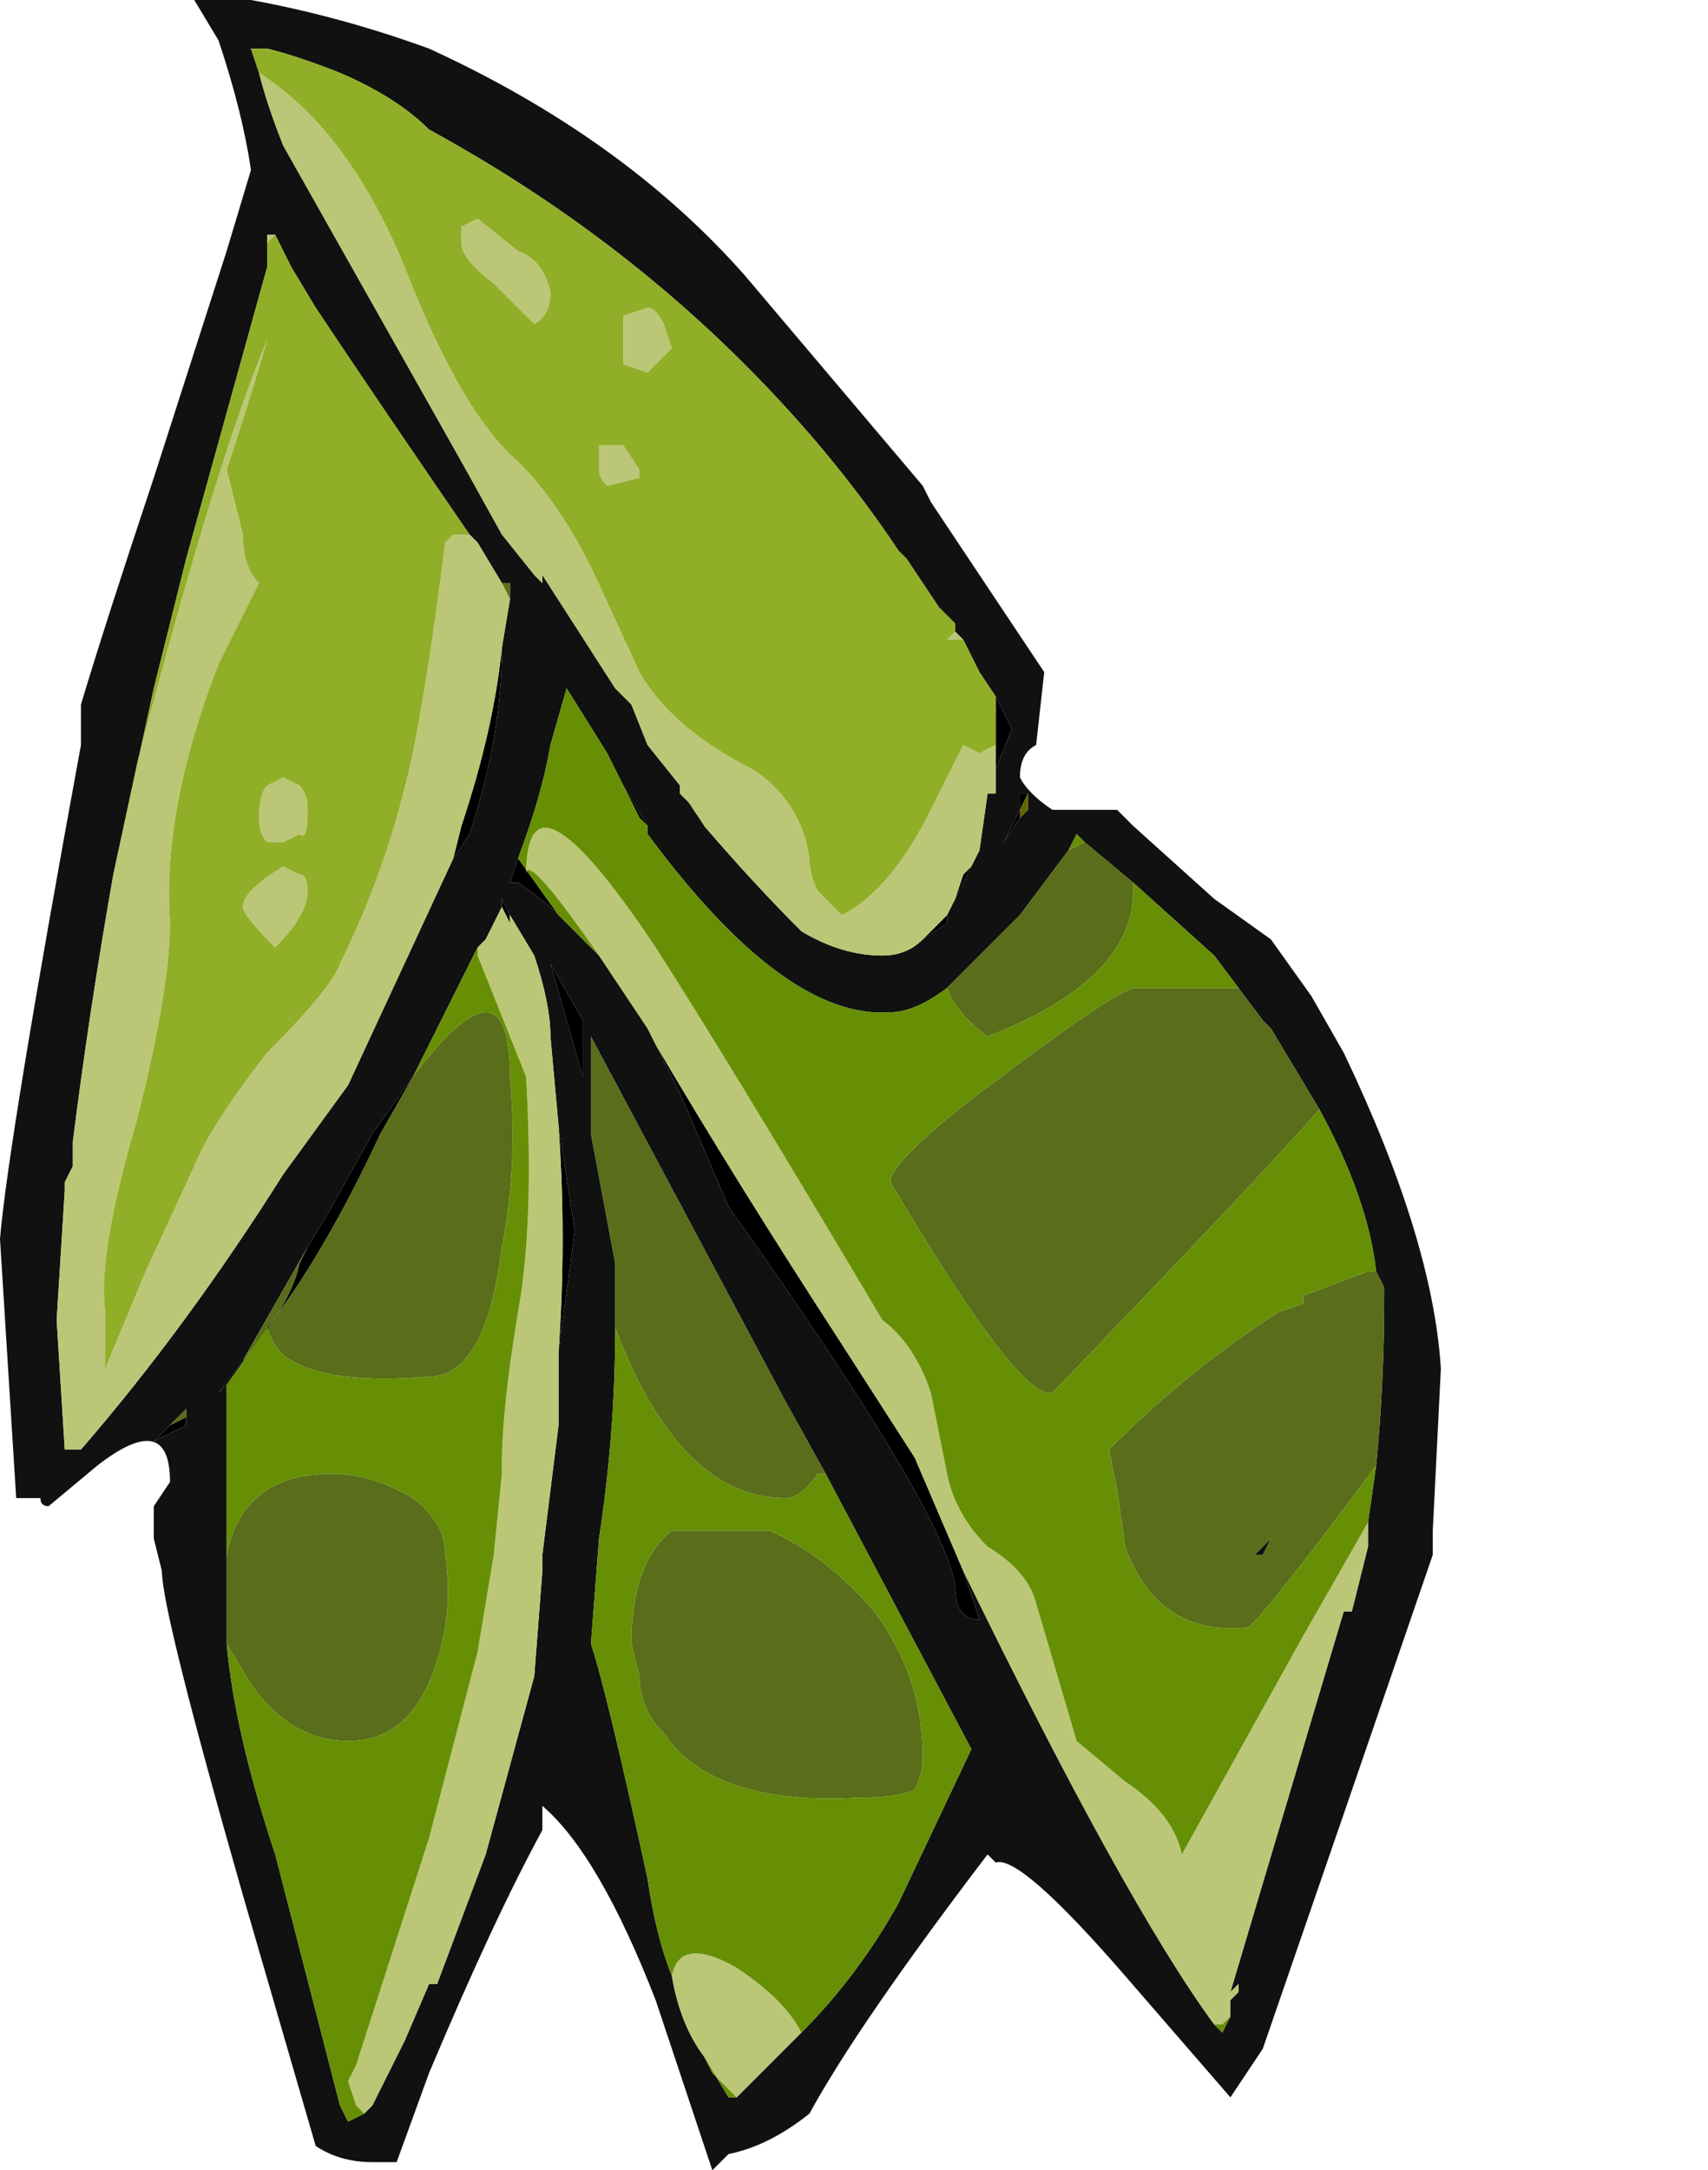 <?xml version="1.0" encoding="UTF-8" standalone="no"?>
<svg xmlns:ffdec="https://www.free-decompiler.com/flash" xmlns:xlink="http://www.w3.org/1999/xlink" ffdec:objectType="shape" height="13.4px" width="10.55px" xmlns="http://www.w3.org/2000/svg">
  <g transform="matrix(1.0, 0.0, 0.0, 1.0, -0.9, 0.25)">
    <path d="M2.45 -0.25 Q3.0 -0.15 3.55 0.05 4.75 0.6 5.5 1.45 L6.6 2.75 6.65 2.85 7.35 3.9 7.3 4.35 Q7.2 4.4 7.2 4.55 7.25 4.65 7.4 4.75 L7.8 4.75 7.9 4.85 8.4 5.3 8.75 5.55 9.0 5.9 9.2 6.25 Q9.75 7.4 9.8 8.2 L9.75 9.2 9.75 9.35 9.2 10.95 8.7 12.4 8.5 12.7 7.85 11.95 Q7.2 11.2 7.05 11.25 L7.0 11.2 Q6.2 12.25 5.9 12.8 5.65 13.0 5.4 13.05 L5.3 13.15 4.95 12.1 Q4.6 11.2 4.25 10.9 L4.25 11.05 Q3.95 11.6 3.55 12.55 L3.35 13.1 3.2 13.1 Q3.0 13.1 2.85 13.0 L2.4 11.45 Q1.9 9.7 1.9 9.45 L1.85 9.25 1.85 9.05 1.95 8.9 Q1.95 8.45 1.5 8.8 L1.2 9.05 Q1.15 9.05 1.15 9.0 L1.0 9.0 0.9 7.4 Q0.95 6.8 1.4 4.35 L1.4 4.1 Q1.55 3.6 1.85 2.7 L2.3 1.3 2.45 0.8 Q2.4 0.45 2.25 0.0 L2.1 -0.25 2.45 -0.25 M6.8 3.65 L6.8 3.6 6.7 3.5 6.5 3.2 6.45 3.15 Q6.05 2.55 5.5 2.0 4.65 1.15 3.55 0.55 3.35 0.35 3.0 0.2 2.75 0.1 2.55 0.05 L2.45 0.05 2.5 0.2 Q2.55 0.4 2.65 0.65 L3.75 2.6 4.0 3.05 4.2 3.3 4.25 3.35 4.25 3.3 4.7 4.0 4.8 4.1 4.9 4.35 5.1 4.6 5.1 4.65 5.2 4.75 5.25 4.85 Q5.55 5.2 5.85 5.5 6.1 5.65 6.35 5.65 6.5 5.65 6.6 5.55 L6.75 5.45 6.75 5.4 6.8 5.3 6.9 5.1 6.95 5.0 7.0 4.65 7.05 4.65 7.05 4.5 7.15 4.25 7.05 4.05 6.95 3.9 6.85 3.7 6.8 3.65 M7.2 4.8 L7.25 4.75 7.25 4.65 7.2 4.65 7.2 4.75 7.1 4.95 7.2 4.8 M7.6 4.95 L7.55 4.9 7.5 5.0 7.2 5.4 6.75 5.85 Q6.55 6.0 6.4 6.0 5.75 6.05 4.9 4.9 L4.9 4.85 4.75 4.6 4.65 4.4 4.4 4.0 4.3 4.35 Q4.25 4.65 4.1 5.05 L4.05 5.2 4.1 5.2 Q4.25 5.3 4.35 5.4 L4.6 5.65 4.9 6.1 5.1 6.5 5.4 7.2 Q6.75 9.1 6.8 9.55 6.8 9.75 6.95 9.75 L6.85 9.45 Q7.85 11.5 8.4 12.25 L8.45 12.3 8.5 12.2 8.5 12.1 8.55 12.05 8.55 12.0 8.5 12.05 9.2 9.7 9.25 9.7 9.35 9.3 9.35 9.15 9.4 8.8 Q9.45 8.3 9.45 7.75 L9.45 7.7 9.4 7.6 Q9.35 7.15 9.05 6.6 L8.75 6.1 8.7 6.05 8.55 5.85 8.4 5.65 7.9 5.2 7.6 4.95 M3.8 3.05 Q3.25 2.25 2.85 1.65 L2.7 1.4 2.6 1.2 2.55 1.2 2.55 1.25 2.55 1.4 2.05 3.2 1.85 4.0 1.6 5.15 Q1.45 6.0 1.35 6.8 L1.35 6.95 1.3 7.05 1.3 7.1 1.25 7.9 1.3 8.7 1.4 8.7 Q2.05 7.95 2.65 7.0 L3.05 6.45 3.7 5.05 3.8 4.9 Q4.0 4.3 4.0 3.75 L4.05 3.45 4.05 3.35 4.0 3.35 3.85 3.1 3.8 3.05 M2.6 1.2 L2.6 1.2 M4.05 5.2 L4.05 5.2 M4.05 5.4 L4.0 5.3 4.0 5.35 3.9 5.55 3.85 5.6 3.45 6.4 3.2 6.75 2.95 7.2 2.8 7.45 2.4 8.15 2.25 8.35 2.3 8.3 2.3 9.35 2.3 9.9 Q2.35 10.45 2.6 11.2 L3.0 12.75 3.05 12.85 3.15 12.8 3.2 12.75 3.4 12.35 3.55 12.0 3.6 12.0 3.9 11.2 4.2 10.1 4.25 9.45 4.25 9.35 4.35 8.55 4.35 8.1 4.45 7.35 4.35 6.7 4.3 6.15 Q4.3 5.95 4.2 5.65 L4.05 5.4 M4.5 6.4 L4.5 6.05 4.3 5.7 4.5 6.4 M6.0 8.85 L5.75 8.4 4.55 6.15 4.55 6.75 4.7 7.55 4.7 7.95 Q4.7 8.6 4.6 9.25 L4.55 9.9 Q4.65 10.2 4.9 11.35 4.95 11.7 5.05 11.95 5.1 12.25 5.25 12.45 L5.4 12.7 5.45 12.7 5.85 12.3 Q6.2 11.95 6.45 11.5 L6.9 10.55 6.0 8.85 M2.05 8.5 L2.05 8.45 1.95 8.55 1.85 8.65 2.05 8.55 2.05 8.5 M11.45 7.6 L11.45 7.6 M8.75 9.25 L8.7 9.35 8.65 9.35 8.75 9.25" fill="#111111" fill-rule="evenodd" stroke="none"/>
    <path d="M7.05 4.05 L7.15 4.25 7.05 4.5 7.05 4.35 7.05 4.05 M6.9 5.1 L6.8 5.3 6.85 5.15 6.9 5.1 M6.75 5.4 L6.75 5.45 6.6 5.55 6.75 5.4 M5.25 4.85 L5.2 4.75 5.1 4.65 5.15 4.7 5.25 4.85 M7.25 4.65 L7.2 4.75 7.2 4.8 7.1 4.95 7.2 4.75 7.2 4.65 7.25 4.65 M6.85 9.45 L6.95 9.75 Q6.8 9.75 6.8 9.55 6.75 9.1 5.4 7.2 L5.1 6.5 4.9 6.1 4.95 6.2 Q5.45 7.05 6.1 8.05 L6.55 8.75 6.85 9.45 M4.35 5.4 Q4.25 5.3 4.1 5.2 L4.05 5.2 4.1 5.05 4.35 5.4 M4.75 4.6 L4.9 4.85 4.85 4.8 4.75 4.6 M1.3 8.7 L1.4 8.7 1.3 8.7 M3.7 5.05 L3.75 4.85 Q3.95 4.25 4.0 3.75 4.0 4.3 3.8 4.9 L3.7 5.05 M3.2 4.0 L3.2 4.0 M4.0 5.35 L4.0 5.3 4.05 5.4 4.05 5.45 4.0 5.35 M4.05 5.2 L4.05 5.2 M4.35 6.7 L4.45 7.35 4.35 8.1 Q4.4 7.4 4.35 6.7 M2.3 8.3 L2.25 8.35 2.4 8.15 Q2.7 7.8 2.75 7.55 L2.8 7.45 2.95 7.2 3.2 6.75 3.45 6.4 3.25 6.75 Q2.9 7.5 2.55 7.95 L2.3 8.3 M4.5 6.4 L4.3 5.7 4.5 6.05 4.5 6.4 M1.95 8.55 L2.05 8.5 2.05 8.55 1.85 8.65 1.95 8.55" fill="#000000" fill-rule="evenodd" stroke="none"/>
    <path d="M7.25 4.65 L7.25 4.75 7.2 4.8 7.2 4.75 7.25 4.65" fill="#666600" fill-rule="evenodd" stroke="none"/>
    <path d="M7.5 5.0 L7.6 4.95 7.9 5.2 7.9 5.25 Q7.9 5.8 7.0 6.15 6.8 6.0 6.75 5.85 L7.2 5.4 7.5 5.0 M8.55 5.85 L8.7 6.05 8.75 6.1 9.05 6.6 Q8.7 7.0 7.4 8.35 7.2 8.4 6.4 7.05 6.4 6.9 7.15 6.35 7.75 5.9 7.9 5.85 L8.55 5.85 M9.4 7.6 L9.45 7.7 9.45 7.75 Q9.45 8.3 9.4 8.8 L9.25 9.0 Q8.65 9.8 8.6 9.8 8.05 9.85 7.85 9.3 L7.8 8.95 7.75 8.7 Q8.25 8.2 8.8 7.85 L8.95 7.8 8.95 7.75 9.35 7.6 9.4 7.6 M4.05 3.45 L4.0 3.35 4.05 3.35 4.05 3.45 M2.3 9.9 L2.3 9.35 Q2.4 8.85 2.95 8.85 3.2 8.85 3.45 9.0 3.65 9.15 3.65 9.35 3.7 9.7 3.6 10.0 3.45 10.5 3.05 10.5 2.7 10.5 2.45 10.15 L2.3 9.9 M2.4 8.15 L2.8 7.45 2.75 7.55 Q2.7 7.8 2.4 8.15 M2.55 7.95 Q2.9 7.5 3.25 6.75 L3.45 6.4 Q4.05 5.6 4.05 6.4 4.1 6.95 4.0 7.45 3.9 8.25 3.55 8.25 2.95 8.3 2.7 8.15 2.6 8.1 2.55 7.95 M4.7 7.95 L4.7 7.55 4.55 6.75 4.55 6.15 5.75 8.4 6.0 8.85 5.95 8.85 Q5.85 9.0 5.75 9.0 5.1 9.0 4.7 7.95 M4.85 10.1 L4.8 9.9 Q4.8 9.4 5.05 9.2 L5.65 9.2 Q6.0 9.35 6.3 9.7 6.6 10.1 6.6 10.6 6.6 10.7 6.55 10.8 6.45 10.85 6.2 10.85 5.3 10.9 5.0 10.45 4.85 10.3 4.85 10.1 M1.95 8.55 L2.05 8.45 2.05 8.5 1.95 8.55 M8.75 9.25 L8.65 9.35 8.7 9.35 8.75 9.25" fill="#5a6d1b" fill-rule="evenodd" stroke="none"/>
    <path d="M6.8 3.65 L6.85 3.7 6.75 3.7 6.8 3.65 M7.05 4.5 L7.05 4.65 7.0 4.65 6.95 5.0 6.9 5.1 6.85 5.15 6.8 5.3 6.75 5.4 6.6 5.55 Q6.5 5.65 6.35 5.65 6.1 5.65 5.85 5.5 5.55 5.2 5.25 4.85 L5.15 4.7 5.1 4.65 5.1 4.6 4.9 4.35 4.8 4.1 4.7 4.0 4.25 3.3 4.25 3.35 4.2 3.3 4.0 3.05 3.75 2.6 2.65 0.65 Q2.55 0.4 2.5 0.2 3.05 0.55 3.4 1.4 3.75 2.3 4.1 2.6 4.35 2.85 4.55 3.25 L4.85 3.9 Q5.05 4.25 5.55 4.5 5.85 4.7 5.9 5.05 5.9 5.15 5.95 5.25 L6.1 5.4 Q6.4 5.25 6.65 4.75 L6.85 4.35 6.95 4.4 7.05 4.35 7.05 4.5 M9.35 9.15 L9.35 9.3 9.25 9.7 9.2 9.7 8.5 12.05 8.55 12.0 8.55 12.05 8.5 12.1 8.5 12.2 8.45 12.25 8.4 12.25 Q7.85 11.5 6.85 9.45 L6.55 8.75 6.1 8.05 Q5.45 7.05 4.95 6.2 L4.9 6.1 4.6 5.65 Q4.15 5.0 4.15 5.15 4.15 4.4 4.95 5.6 5.4 6.3 6.35 7.9 6.55 8.05 6.65 8.35 L6.75 8.85 Q6.8 9.1 7.0 9.3 7.25 9.45 7.3 9.65 L7.55 10.5 7.85 10.75 Q8.15 10.95 8.2 11.2 L8.95 9.85 9.35 9.15 M5.0 1.75 L5.05 1.9 4.9 2.05 4.75 2.0 4.75 1.7 4.9 1.65 Q4.95 1.65 5.0 1.75 M4.2 1.75 L3.95 1.5 Q3.75 1.35 3.75 1.25 L3.75 1.15 3.85 1.1 4.1 1.3 Q4.25 1.35 4.3 1.55 4.3 1.7 4.2 1.75 M1.6 5.15 L1.75 4.45 Q2.25 2.55 2.55 1.85 2.45 2.2 2.3 2.65 L2.4 3.05 Q2.4 3.25 2.5 3.35 L2.25 3.85 Q1.9 4.75 1.95 5.45 1.95 5.85 1.75 6.65 1.5 7.5 1.55 7.85 1.55 8.05 1.55 8.15 L1.55 8.2 1.8 7.6 2.1 6.95 Q2.2 6.7 2.55 6.25 2.95 5.85 3.0 5.7 3.3 5.1 3.45 4.4 3.55 3.9 3.65 3.1 L3.7 3.05 3.8 3.05 3.85 3.1 4.0 3.35 4.05 3.45 4.0 3.75 Q3.95 4.25 3.75 4.85 L3.7 5.05 3.05 6.45 2.65 7.0 Q2.05 7.95 1.4 8.7 L1.3 8.7 1.25 7.9 1.3 7.1 1.3 7.05 1.35 6.95 1.35 6.8 Q1.45 6.0 1.6 5.15 M2.6 1.2 L2.55 1.25 2.55 1.2 2.6 1.2 M4.85 2.65 L4.85 2.7 4.65 2.75 Q4.6 2.7 4.6 2.65 L4.6 2.5 4.75 2.5 4.85 2.65 M2.8 4.75 Q2.8 4.95 2.75 4.9 L2.65 4.95 2.55 4.95 Q2.5 4.9 2.5 4.8 2.5 4.65 2.55 4.6 L2.65 4.55 2.75 4.6 Q2.8 4.65 2.8 4.75 M2.75 5.15 Q2.8 5.15 2.8 5.25 2.8 5.4 2.6 5.6 2.4 5.4 2.4 5.35 2.4 5.25 2.65 5.1 L2.75 5.15 M4.0 5.35 L4.05 5.45 4.05 5.4 4.2 5.65 Q4.3 5.95 4.3 6.15 L4.35 6.7 Q4.4 7.4 4.35 8.1 L4.35 8.55 4.25 9.35 4.25 9.45 4.2 10.1 3.9 11.2 3.6 12.0 3.55 12.0 3.4 12.35 3.2 12.75 3.15 12.8 3.1 12.75 3.05 12.6 3.1 12.5 3.55 11.1 3.85 9.95 3.95 9.35 4.0 8.85 4.0 8.8 Q4.0 8.45 4.1 7.85 4.2 7.3 4.15 6.4 L3.85 5.65 3.85 5.6 3.9 5.55 4.0 5.35 M5.85 12.3 L5.45 12.7 5.3 12.55 5.25 12.45 Q5.1 12.25 5.05 11.95 5.1 11.7 5.45 11.9 5.75 12.1 5.85 12.3" fill="#bbc776" fill-rule="evenodd" stroke="none"/>
    <path d="M7.5 5.0 L7.55 4.9 7.6 4.95 7.5 5.0 M7.9 5.2 L8.4 5.65 8.55 5.85 7.9 5.85 Q7.75 5.9 7.15 6.35 6.4 6.9 6.4 7.05 7.2 8.4 7.4 8.35 8.7 7.0 9.05 6.6 9.35 7.15 9.4 7.6 L9.35 7.6 8.95 7.75 8.95 7.8 8.8 7.85 Q8.25 8.2 7.75 8.7 L7.8 8.95 7.85 9.3 Q8.05 9.85 8.6 9.8 8.65 9.8 9.25 9.0 L9.4 8.8 9.35 9.15 8.95 9.85 8.2 11.2 Q8.15 10.95 7.85 10.75 L7.55 10.5 7.3 9.65 Q7.25 9.45 7.0 9.3 6.8 9.1 6.75 8.85 L6.65 8.35 Q6.55 8.05 6.35 7.9 5.4 6.3 4.95 5.6 4.15 4.4 4.15 5.15 4.15 5.0 4.6 5.65 L4.35 5.4 4.1 5.05 Q4.25 4.65 4.3 4.35 L4.4 4.0 4.65 4.4 4.75 4.6 4.85 4.8 4.9 4.85 4.9 4.9 Q5.75 6.05 6.4 6.0 6.55 6.0 6.75 5.85 6.8 6.0 7.0 6.15 7.9 5.8 7.9 5.25 L7.9 5.2 M8.5 12.2 L8.45 12.3 8.4 12.25 8.45 12.25 8.5 12.2 M3.15 12.8 L3.05 12.85 3.0 12.75 2.6 11.2 Q2.35 10.45 2.3 9.9 L2.45 10.15 Q2.7 10.5 3.05 10.5 3.45 10.5 3.6 10.0 3.7 9.7 3.65 9.35 3.65 9.15 3.45 9.0 3.2 8.85 2.95 8.85 2.4 8.85 2.3 9.35 L2.3 8.3 2.55 7.95 Q2.6 8.1 2.7 8.15 2.95 8.3 3.55 8.25 3.9 8.25 4.0 7.45 4.1 6.95 4.05 6.4 4.05 5.6 3.45 6.4 L3.85 5.6 3.85 5.65 4.15 6.4 Q4.2 7.3 4.1 7.85 4.0 8.45 4.0 8.8 L4.0 8.85 3.95 9.35 3.85 9.95 3.55 11.1 3.1 12.5 3.05 12.6 3.1 12.75 3.15 12.8 M4.7 7.95 Q5.1 9.0 5.75 9.0 5.85 9.0 5.95 8.85 L6.0 8.85 6.9 10.55 6.45 11.5 Q6.2 11.95 5.85 12.3 5.75 12.1 5.45 11.9 5.1 11.7 5.05 11.95 4.95 11.7 4.9 11.35 4.65 10.2 4.55 9.9 L4.6 9.25 Q4.7 8.6 4.7 7.95 M5.45 12.7 L5.4 12.7 5.25 12.45 5.3 12.55 5.45 12.7 M4.85 10.1 Q4.85 10.3 5.0 10.45 5.3 10.9 6.2 10.85 6.45 10.85 6.55 10.8 6.6 10.7 6.6 10.6 6.6 10.1 6.3 9.7 6.0 9.35 5.65 9.2 L5.05 9.2 Q4.8 9.4 4.8 9.9 L4.85 10.1" fill="#668f06" fill-rule="evenodd" stroke="none"/>
    <path d="M2.5 0.2 L2.45 0.05 2.55 0.05 Q2.75 0.1 3.0 0.2 3.35 0.35 3.55 0.55 4.65 1.15 5.5 2.0 6.05 2.55 6.45 3.15 L6.5 3.2 6.7 3.5 6.8 3.6 6.8 3.65 6.75 3.7 6.85 3.7 6.95 3.9 7.05 4.05 7.05 4.35 6.95 4.4 6.85 4.35 6.65 4.75 Q6.4 5.25 6.1 5.4 L5.95 5.25 Q5.9 5.15 5.9 5.05 5.85 4.7 5.55 4.5 5.05 4.25 4.85 3.9 L4.55 3.25 Q4.35 2.85 4.1 2.6 3.75 2.3 3.4 1.4 3.05 0.55 2.5 0.2 M3.8 3.05 L3.7 3.05 3.65 3.1 Q3.55 3.9 3.45 4.4 3.3 5.1 3.0 5.7 2.95 5.85 2.55 6.25 2.2 6.7 2.1 6.95 L1.8 7.6 1.55 8.2 1.55 8.15 Q1.55 8.05 1.55 7.85 1.5 7.5 1.75 6.65 1.95 5.85 1.95 5.45 1.9 4.75 2.25 3.85 L2.5 3.35 Q2.4 3.25 2.4 3.05 L2.3 2.65 Q2.45 2.2 2.55 1.85 2.25 2.55 1.75 4.45 L1.6 5.15 1.85 4.0 2.05 3.2 2.55 1.4 2.55 1.25 2.6 1.2 2.7 1.4 2.85 1.65 Q3.25 2.25 3.8 3.05 M4.2 1.75 Q4.3 1.7 4.3 1.55 4.25 1.35 4.1 1.3 L3.85 1.1 3.75 1.15 3.75 1.25 Q3.75 1.35 3.95 1.5 L4.2 1.75 M5.0 1.75 Q4.95 1.65 4.9 1.65 L4.75 1.7 4.75 2.0 4.9 2.05 5.05 1.9 5.0 1.75 M4.85 2.65 L4.75 2.5 4.6 2.5 4.6 2.65 Q4.6 2.7 4.65 2.75 L4.85 2.7 4.85 2.65 M2.6 1.2 L2.6 1.2 M2.75 5.15 L2.65 5.1 Q2.4 5.25 2.4 5.35 2.4 5.4 2.6 5.6 2.8 5.4 2.8 5.25 2.8 5.15 2.75 5.15 M2.8 4.75 Q2.8 4.65 2.75 4.6 L2.65 4.55 2.55 4.6 Q2.5 4.65 2.5 4.8 2.5 4.9 2.55 4.95 L2.65 4.95 2.75 4.9 Q2.8 4.95 2.8 4.75 M3.2 4.0 L3.2 4.0" fill="#91ae28" fill-rule="evenodd" stroke="none"/>
  </g>
</svg>
